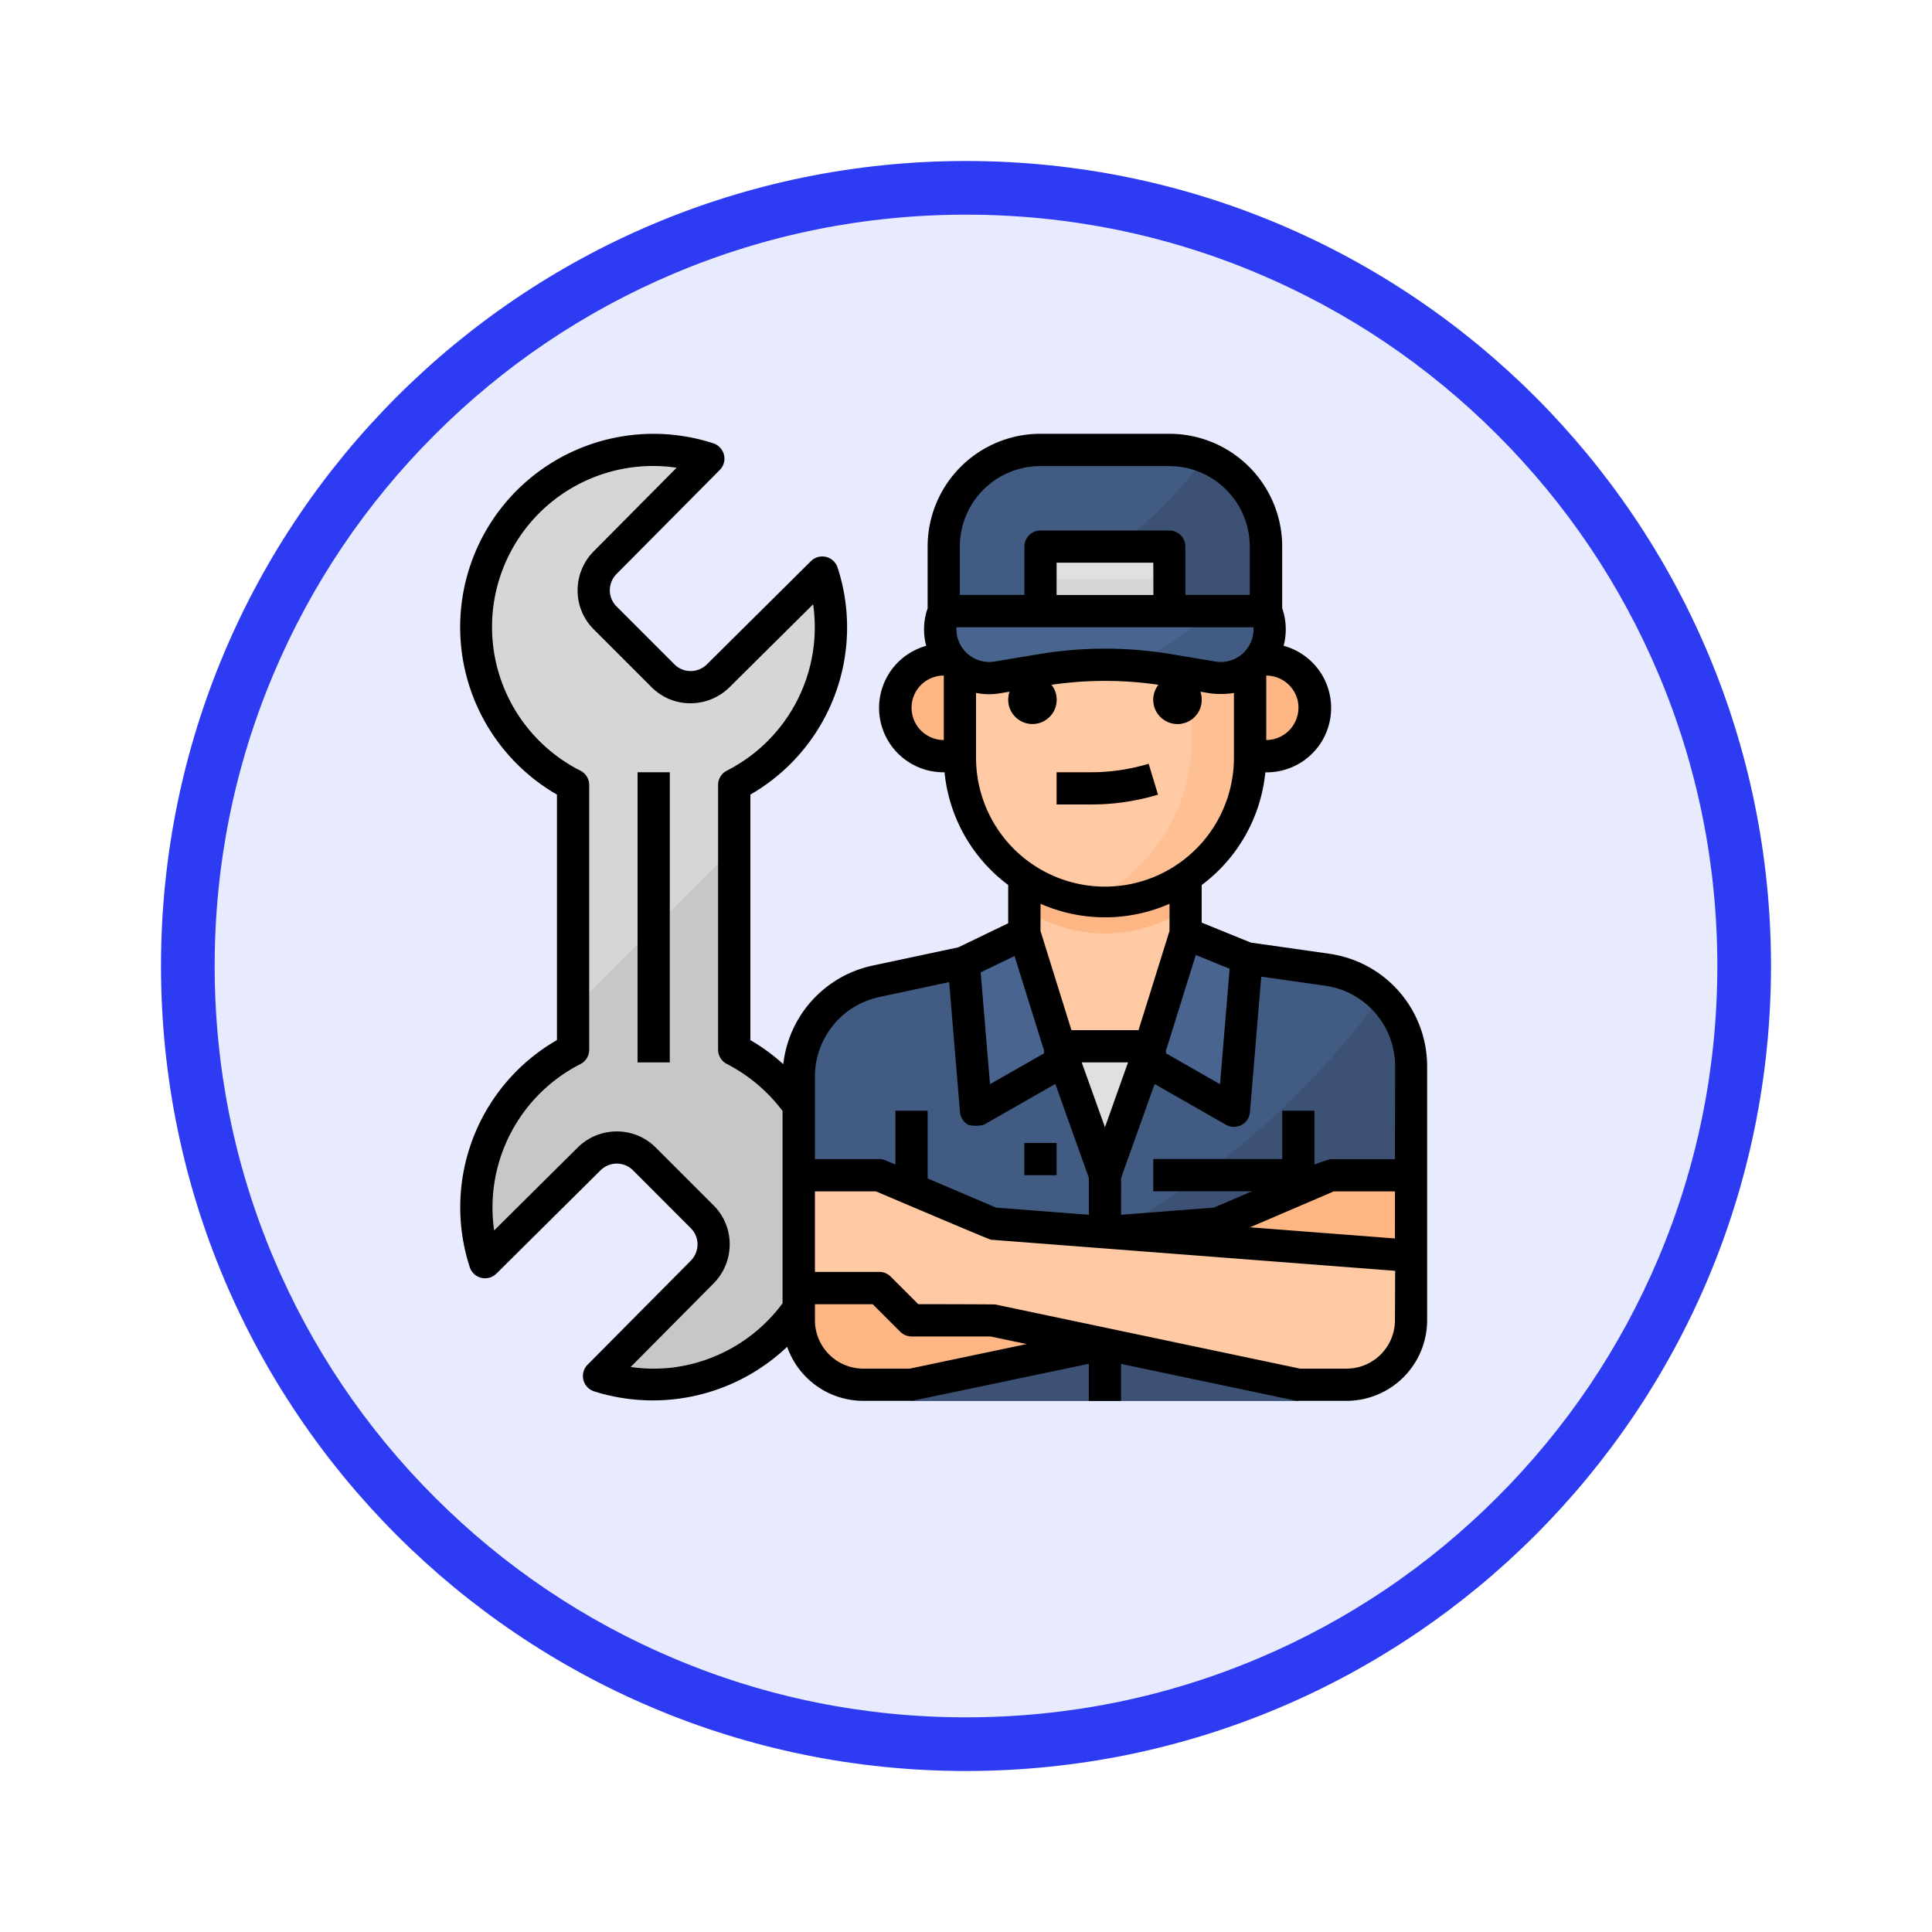 <svg xmlns="http://www.w3.org/2000/svg" xmlns:xlink="http://www.w3.org/1999/xlink" width="108" height="108" viewBox="0 0 108 108">
  <defs>
    <filter id="Trazado_904820" x="0" y="0" width="108" height="108" filterUnits="userSpaceOnUse">
      <feOffset dy="3" input="SourceAlpha"/>
      <feGaussianBlur stdDeviation="3" result="blur"/>
      <feFlood flood-opacity="0.161"/>
      <feComposite operator="in" in2="blur"/>
      <feComposite in="SourceGraphic"/>
    </filter>
  </defs>
  <g id="Grupo_1176762" data-name="Grupo 1176762" transform="translate(9 6)">
    <g id="Grupo_1173585" data-name="Grupo 1173585" transform="translate(0)">
      <g id="Grupo_1173428" data-name="Grupo 1173428">
        <g id="Grupo_1171958" data-name="Grupo 1171958">
          <g id="Grupo_1167341" data-name="Grupo 1167341">
            <g id="Grupo_1166792" data-name="Grupo 1166792">
              <g transform="matrix(1, 0, 0, 1, -9, -6)" filter="url(#Trazado_904820)">
                <g id="Trazado_904820-2" data-name="Trazado 904820" transform="translate(9 6)" fill="#e8eafd">
                  <path d="M 45 88.5 C 39.127 88.5 33.43 87.35 28.068 85.082 C 22.889 82.891 18.236 79.755 14.241 75.759 C 10.245 71.764 7.109 67.111 4.918 61.932 C 2.65 56.57 1.5 50.873 1.5 45 C 1.5 39.127 2.65 33.43 4.918 28.068 C 7.109 22.889 10.245 18.236 14.241 14.241 C 18.236 10.245 22.889 7.109 28.068 4.918 C 33.43 2.65 39.127 1.5 45 1.5 C 50.873 1.5 56.57 2.65 61.932 4.918 C 67.111 7.109 71.764 10.245 75.759 14.241 C 79.755 18.236 82.891 22.889 85.082 28.068 C 87.35 33.43 88.5 39.127 88.5 45 C 88.5 50.873 87.35 56.57 85.082 61.932 C 82.891 67.111 79.755 71.764 75.759 75.759 C 71.764 79.755 67.111 82.891 61.932 85.082 C 56.57 87.35 50.873 88.5 45 88.5 Z" stroke="none"/>
                  <path d="M 45 3 C 39.329 3 33.829 4.11 28.653 6.299 C 23.652 8.415 19.16 11.443 15.302 15.302 C 11.443 19.16 8.415 23.652 6.299 28.653 C 4.11 33.829 3 39.329 3 45 C 3 50.671 4.11 56.171 6.299 61.347 C 8.415 66.348 11.443 70.84 15.302 74.698 C 19.16 78.557 23.652 81.585 28.653 83.701 C 33.829 85.89 39.329 87 45 87 C 50.671 87 56.171 85.89 61.347 83.701 C 66.348 81.585 70.84 78.557 74.698 74.698 C 78.557 70.84 81.585 66.348 83.701 61.347 C 85.89 56.171 87 50.671 87 45 C 87 39.329 85.89 33.829 83.701 28.653 C 81.585 23.652 78.557 19.16 74.698 15.302 C 70.84 11.443 66.348 8.415 61.347 6.299 C 56.171 4.11 50.671 3 45 3 M 45 -7.62939453125e-06 C 69.853 -7.62939453125e-06 90 20.147 90 45 C 90 69.853 69.853 90 45 90 C 20.147 90 -7.62939453125e-06 69.853 -7.62939453125e-06 45 C -7.62939453125e-06 20.147 20.147 -7.62939453125e-06 45 -7.62939453125e-06 Z" stroke="none" fill="#2d3bf3"/>
                </g>
              </g>
            </g>
          </g>
        </g>
      </g>
    </g>
    <g id="Filled_outline" data-name="Filled outline" transform="translate(0.755 2.256)">
      <path id="Trazado_1033247" data-name="Trazado 1033247" d="M38.4,57.525V42.73a9.891,9.891,0,0,0,4.921-11.875L37.5,36.63a2.184,2.184,0,0,1-3.079-.009l-3.236-3.236a2.184,2.184,0,0,1-.009-3.079l5.775-5.822a9.878,9.878,0,0,0-4.281-.409A9.906,9.906,0,0,0,29.395,42.73V57.525A9.891,9.891,0,0,0,24.474,69.4L30.3,63.625a2.184,2.184,0,0,1,3.079.009l3.236,3.236a2.184,2.184,0,0,1,.009,3.079L30.845,75.77a9.878,9.878,0,0,0,4.281.409A9.906,9.906,0,0,0,38.4,57.525Z" transform="translate(-7.113 -7.104)" fill="#d6d6d4"/>
      <path id="Trazado_1033248" data-name="Trazado 1033248" d="M38.4,232.635v-11.3l-9.01,9.01v2.292a9.891,9.891,0,0,0-4.921,11.875l5.822-5.775a2.184,2.184,0,0,1,3.08.009l3.236,3.236a2.184,2.184,0,0,1,.009,3.08l-5.775,5.822a9.877,9.877,0,0,0,4.281.409A9.906,9.906,0,0,0,38.4,232.635Z" transform="translate(-7.113 -182.214)" fill="#c7c7c5"/>
      <path id="Trazado_1033249" data-name="Trazado 1033249" d="M104,184h1.8v16.217H104Z" transform="translate(-78.115 -149.085)" fill="#b0b0ae"/>
      <path id="Trazado_1033250" data-name="Trazado 1033250" d="M218.237,243.821V235.9a5.406,5.406,0,0,0-4.641-5.351l-7.972-1.139V224h-9.01v5.406l-8.34,1.787A5.406,5.406,0,0,0,184,236.478v7.343" transform="translate(-149.105 -184.581)" fill="#fec9a3"/>
      <path id="Trazado_1033251" data-name="Trazado 1033251" d="M296,224v3.137a8.1,8.1,0,0,0,9.01,0V224Z" transform="translate(-248.492 -184.581)" fill="#feb784"/>
      <path id="Trazado_1033252" data-name="Trazado 1033252" d="M213.6,273.139,205.623,272l-1.931,5.406h-5.148L196.614,272l-8.34,1.787A5.406,5.406,0,0,0,184,279.073v7.343h34.237V278.49a5.406,5.406,0,0,0-4.641-5.352Z" transform="translate(-149.105 -227.175)" fill="#e0e0de"/>
      <path id="Trazado_1033253" data-name="Trazado 1033253" d="M218.237,278.49v9.727H211.93v9.01H190.307v-8.109H184V279.073a5.406,5.406,0,0,1,4.272-5.285L196.614,272l4.5,12.614,4.5-12.614,7.972,1.139A5.408,5.408,0,0,1,218.237,278.49Z" transform="translate(-149.105 -227.175)" fill="#425b82"/>
      <path id="Trazado_1033254" data-name="Trazado 1033254" d="M267.93,298.838v9.727h-6.307v9.01H240v-4.253c10.315-4.1,18.995-8.456,26.259-18.392A5.394,5.394,0,0,1,267.93,298.838Z" transform="translate(-198.798 -247.522)" fill="#3c5174"/>
      <g id="Grupo_1176806" data-name="Grupo 1176806" transform="translate(40.301 53.835)">
        <path id="Trazado_1033255" data-name="Trazado 1033255" d="M328,384h1.8v12.614H328Z" transform="translate(-317.188 -380.396)" fill="#334562"/>
        <path id="Trazado_1033256" data-name="Trazado 1033256" d="M360,376h8.109v1.8H360Z" transform="translate(-345.585 -373.297)" fill="#334562"/>
        <path id="Trazado_1033257" data-name="Trazado 1033257" d="M296,368h1.8v1.8H296Z" transform="translate(-288.792 -366.198)" fill="#334562"/>
        <path id="Trazado_1033258" data-name="Trazado 1033258" d="M424,352h1.8v14.415H424Z" transform="translate(-402.377 -352)" fill="#334562"/>
        <path id="Trazado_1033259" data-name="Trazado 1033259" d="M232,352h1.8v14.415H232Z" transform="translate(-232 -352)" fill="#334562"/>
      </g>
      <path id="Trazado_1033260" data-name="Trazado 1033260" d="M265.871,265.628l.69,8.283,4.917-2.81-2.214-7.1Z" transform="translate(-221.756 -220.076)" fill="#49648e"/>
      <path id="Trazado_1033261" data-name="Trazado 1033261" d="M356.339,271.1l4.917,2.81.71-8.522L358.553,264Z" transform="translate(-302.035 -220.076)" fill="#49648e"/>
      <path id="Trazado_1033262" data-name="Trazado 1033262" d="M187.6,395.713h2.7l17.118-3.6h4.5l1.8-1.8h4.5V384h-4.5l-6.307,2.7L184,388.5v3.6A3.6,3.6,0,0,0,187.6,395.713Z" transform="translate(-149.105 -326.561)" fill="#feb784"/>
      <path id="Trazado_1033263" data-name="Trazado 1033263" d="M214.633,395.713h-2.7l-17.118-3.6h-4.5l-1.8-1.8H184V384h4.5l6.307,2.7,23.425,1.8v3.6A3.6,3.6,0,0,1,214.633,395.713Z" transform="translate(-149.105 -326.561)" fill="#fec9a3"/>
      <path id="Trazado_1033264" data-name="Trazado 1033264" d="M408.9,128H408v5.406h.9a2.7,2.7,0,1,0,0-5.406Z" transform="translate(-347.878 -99.392)" fill="#feb784"/>
      <path id="Trazado_1033265" data-name="Trazado 1033265" d="M234.748,128H234.7a2.7,2.7,0,1,0,0,5.406h.9V128Z" transform="translate(-191.699 -99.392)" fill="#feb784"/>
      <path id="Trazado_1033266" data-name="Trazado 1033266" d="M280.217,56.109v6.307a8.109,8.109,0,0,1-8.108,8.109,8.319,8.319,0,0,1-.843-.043A8.111,8.111,0,0,1,264,62.415V56.109A8.109,8.109,0,0,1,272.108,48q.339,0,.67.027h0A8.109,8.109,0,0,1,280.217,56.109Z" transform="translate(-220.095 -28.402)" fill="#fec9a3"/>
      <path id="Trazado_1033267" data-name="Trazado 1033267" d="M337.469,56.331v6.307a8.109,8.109,0,0,1-8.108,8.109,8.323,8.323,0,0,1-.843-.043,9.91,9.91,0,0,0,5.685-8.967V56.331a9.922,9.922,0,0,0-4.173-8.081A8.109,8.109,0,0,1,337.469,56.331Z" transform="translate(-277.347 -28.624)" fill="#fec093"/>
      <path id="Trazado_1033268" data-name="Trazado 1033268" d="M268.257,52.635a19.636,19.636,0,0,0,7.7,0l.653-.13,3.6,4.2v-.6a8.109,8.109,0,1,0-16.217,0v.6l3.6-4.2Z" transform="translate(-220.095 -28.402)" fill="#7a432a"/>
      <path id="Trazado_1033269" data-name="Trazado 1033269" d="M313.908,182.062H312v-1.8h1.908a11.158,11.158,0,0,0,3.237-.475l.523,1.725A12.953,12.953,0,0,1,313.908,182.062Z" transform="translate(-262.69 -145.345)" fill="#f7a468"/>
      <circle id="Elipse_11507" data-name="Elipse 11507" cx="1.351" cy="1.351" r="1.351" transform="translate(54.716 29.509)" fill="#7a432a"/>
      <circle id="Elipse_11508" data-name="Elipse 11508" cx="1.351" cy="1.351" r="1.351" transform="translate(46.608 29.508)" fill="#7a432a"/>
      <path id="Trazado_1033270" data-name="Trazado 1033270" d="M272.68,105.02a2.735,2.735,0,0,1-3.184,2.687l-2.471-.412a21.66,21.66,0,0,0-7.109,0l-2.471.412A2.731,2.731,0,0,1,254.462,104h18.019A2.743,2.743,0,0,1,272.68,105.02Z" transform="translate(-211.458 -78.095)" fill="#49648e"/>
      <path id="Trazado_1033271" data-name="Trazado 1033271" d="M274.019,29.406v3.6H256v-3.6A5.406,5.406,0,0,1,261.406,24h7.208a5.4,5.4,0,0,1,1.71.277c.1.034.2.07.3.109a5.4,5.4,0,0,1,3.4,5.02Z" transform="translate(-212.996 -7.105)" fill="#425b82"/>
      <path id="Trazado_1033272" data-name="Trazado 1033272" d="M295.316,32.45v3.6H280a23.933,23.933,0,0,0,11.916-8.623A5.4,5.4,0,0,1,295.316,32.45Z" transform="translate(-234.293 -10.149)" fill="#3c5174"/>
      <path id="Trazado_1033273" data-name="Trazado 1033273" d="M304,72h7.208v3.6H304Z" transform="translate(-255.591 -49.699)" fill="#e0e0de"/>
      <path id="Trazado_1033274" data-name="Trazado 1033274" d="M304,88h7.208v1.8H304Z" transform="translate(-255.591 -63.897)" fill="#d6d6d4"/>
      <path id="Trazado_1033275" data-name="Trazado 1033275" d="M355.006,105.02a2.735,2.735,0,0,1-3.184,2.687l-2.471-.412a21.55,21.55,0,0,0-2.311-.258,12.93,12.93,0,0,0,4.6-3.037h3.17A2.743,2.743,0,0,1,355.006,105.02Z" transform="translate(-293.783 -78.095)" fill="#425b82"/>
      <path id="Trazado_1033276" data-name="Trazado 1033276" d="M64.619,45.068l-4.456-.634-2.744-1.116v-2.1a8.954,8.954,0,0,0,3.559-6.3h.045A3.6,3.6,0,0,0,62,27.844a3.588,3.588,0,0,0-.08-2.1V22.3a6.307,6.307,0,0,0-6.307-6.307H48.409A6.307,6.307,0,0,0,42.1,22.3v3.447a3.588,3.588,0,0,0-.08,2.1A3.6,3.6,0,0,0,43,34.915h.045a8.955,8.955,0,0,0,3.559,6.3v2.14L43.815,44.7l-4.841,1.032a6.36,6.36,0,0,0-4.943,5.5,10.9,10.9,0,0,0-1.839-1.345V36.162a10.784,10.784,0,0,0,4.875-12.69.9.9,0,0,0-1.491-.359L29.76,28.883a1.306,1.306,0,0,1-.92.374,1.277,1.277,0,0,1-.895-.376l-3.234-3.235a1.277,1.277,0,0,1-.376-.894,1.3,1.3,0,0,1,.369-.915l5.775-5.82a.9.9,0,0,0-.36-1.491,10.805,10.805,0,0,0-8.74,19.636V49.885a10.784,10.784,0,0,0-4.875,12.69A.9.9,0,0,0,18,62.935l5.816-5.771a1.306,1.306,0,0,1,.92-.374,1.277,1.277,0,0,1,.895.376L28.861,60.4a1.277,1.277,0,0,1,.376.895,1.3,1.3,0,0,1-.369.915l-5.775,5.82a.9.9,0,0,0,.36,1.491,10.906,10.906,0,0,0,10.794-2.49A4.512,4.512,0,0,0,38.5,70.052h2.7c.063,0,9.911-2.071,9.911-2.071v2.071h1.8V67.986l9.725,2.047a.908.908,0,0,0,.186.019h2.7a4.51,4.51,0,0,0,4.5-4.5V51.312a6.35,6.35,0,0,0-5.414-6.244ZM52.013,54.757l-1.3-3.625h2.59Zm-3.6-12.49a8.965,8.965,0,0,0,7.208,0v1.52L53.889,49.33h-3.75l-1.729-5.543Zm6.994,8.26,1.683-5.4,1.892.77-.538,6.453-3.033-1.733.029-.08Zm.313-22.215a22.477,22.477,0,0,0-7.406,0l-2.471.412a1.833,1.833,0,0,1-2.129-1.917H60.316a1.833,1.833,0,0,1-2.129,1.917Zm-1-3.308H49.31V23.2h5.406Zm8.109,6.307a1.806,1.806,0,0,1-1.8,1.8V29.52l.011-.01a1.8,1.8,0,0,1,1.791,1.8ZM43.9,22.3a4.5,4.5,0,0,1,4.5-4.5h7.208a4.5,4.5,0,0,1,4.5,4.5V25h-3.6V22.3a.9.9,0,0,0-.9-.9H48.409a.9.9,0,0,0-.9.9V25H43.9ZM41.731,32.583a1.8,1.8,0,0,1,1.264-3.075l.009.009v3.595A1.814,1.814,0,0,1,41.731,32.583Zm3.075,1.43V30.479a3.667,3.667,0,0,0,1.33.022l.551-.092a1.351,1.351,0,1,0,2.333-.384,20.669,20.669,0,0,1,5.988,0,1.352,1.352,0,1,0,2.333.384l.551.092a4.623,4.623,0,0,0,1.33-.021v3.534a7.208,7.208,0,1,1-14.415,0Zm2.153,11.174,1.664,5.335-.034.012.031.084-3.033,1.733L45.065,46.1Zm-7.605,2.3,3.949-.842.605,7.261a.9.9,0,0,0,.478.722,1.718,1.718,0,0,0,.867-.015l3.985-2.277,1.875,5.255v2.059l-5.188-.4L42.1,57.617V53.835H40.3v3.01l-.546-.234a.9.9,0,0,0-.355-.073H35.8V51.9A4.54,4.54,0,0,1,39.353,47.49ZM27.9,68.185a9.108,9.108,0,0,1-2.4-.026l4.647-4.684a3.1,3.1,0,0,0,.888-2.18,3.05,3.05,0,0,0-.9-2.169L26.9,55.892a3.05,3.05,0,0,0-2.169-.9,3.1,3.1,0,0,0-2.185.892l-4.678,4.643a8.994,8.994,0,0,1,4.823-9.3.9.9,0,0,0,.491-.8V35.626a.9.9,0,0,0-.49-.8,9,9,0,0,1,5.377-16.936l-4.647,4.684a3.1,3.1,0,0,0-.888,2.18,3.05,3.05,0,0,0,.9,2.169l3.234,3.234a3.05,3.05,0,0,0,2.169.9,3.1,3.1,0,0,0,2.184-.892L35.7,25.524a8.994,8.994,0,0,1-4.823,9.3.9.9,0,0,0-.491.8V50.42a.9.9,0,0,0,.49.8,9.122,9.122,0,0,1,3.114,2.627V64.6a9.036,9.036,0,0,1-6.09,3.583Zm13.2.066H38.5a2.706,2.706,0,0,1-2.7-2.7v-.9h3.231l1.538,1.538a.9.9,0,0,0,.637.264h4.411l2.02.425Zm27.123-2.7a2.706,2.706,0,0,1-2.7,2.7H62.919L45.892,64.666c-.061-.013-4.317-.019-4.317-.019l-1.538-1.538a.9.9,0,0,0-.637-.264H35.8v-4.5h3.419s6.324,2.693,6.423,2.7l22.593,1.738Zm0-4.577-8.1-.623,4.683-2.008h3.418Zm0-4.433h-3.6a7.58,7.58,0,0,0-.9.308V53.835h-1.8v2.7H54.716v1.8h5.524l-2.138.915-5.188.4V57.595l1.875-5.255,3.985,2.277a.9.9,0,0,0,1.345-.707l.631-7.572,3.612.514a4.538,4.538,0,0,1,3.869,4.46Z"/>
      <path id="Trazado_1033277" data-name="Trazado 1033277" d="M296,368h1.8v1.8H296Z" transform="translate(-248.492 -312.363)"/>
      <path id="Trazado_1033278" data-name="Trazado 1033278" d="M317.667,181.512l-.522-1.725a11.157,11.157,0,0,1-3.238.474H312v1.8h1.907A12.955,12.955,0,0,0,317.667,181.512Z" transform="translate(-262.69 -145.347)"/>
      <path id="Trazado_1033279" data-name="Trazado 1033279" d="M104,184h1.8v16.217H104Z" transform="translate(-78.115 -149.085)"/>
    </g>
  </g>
</svg>
